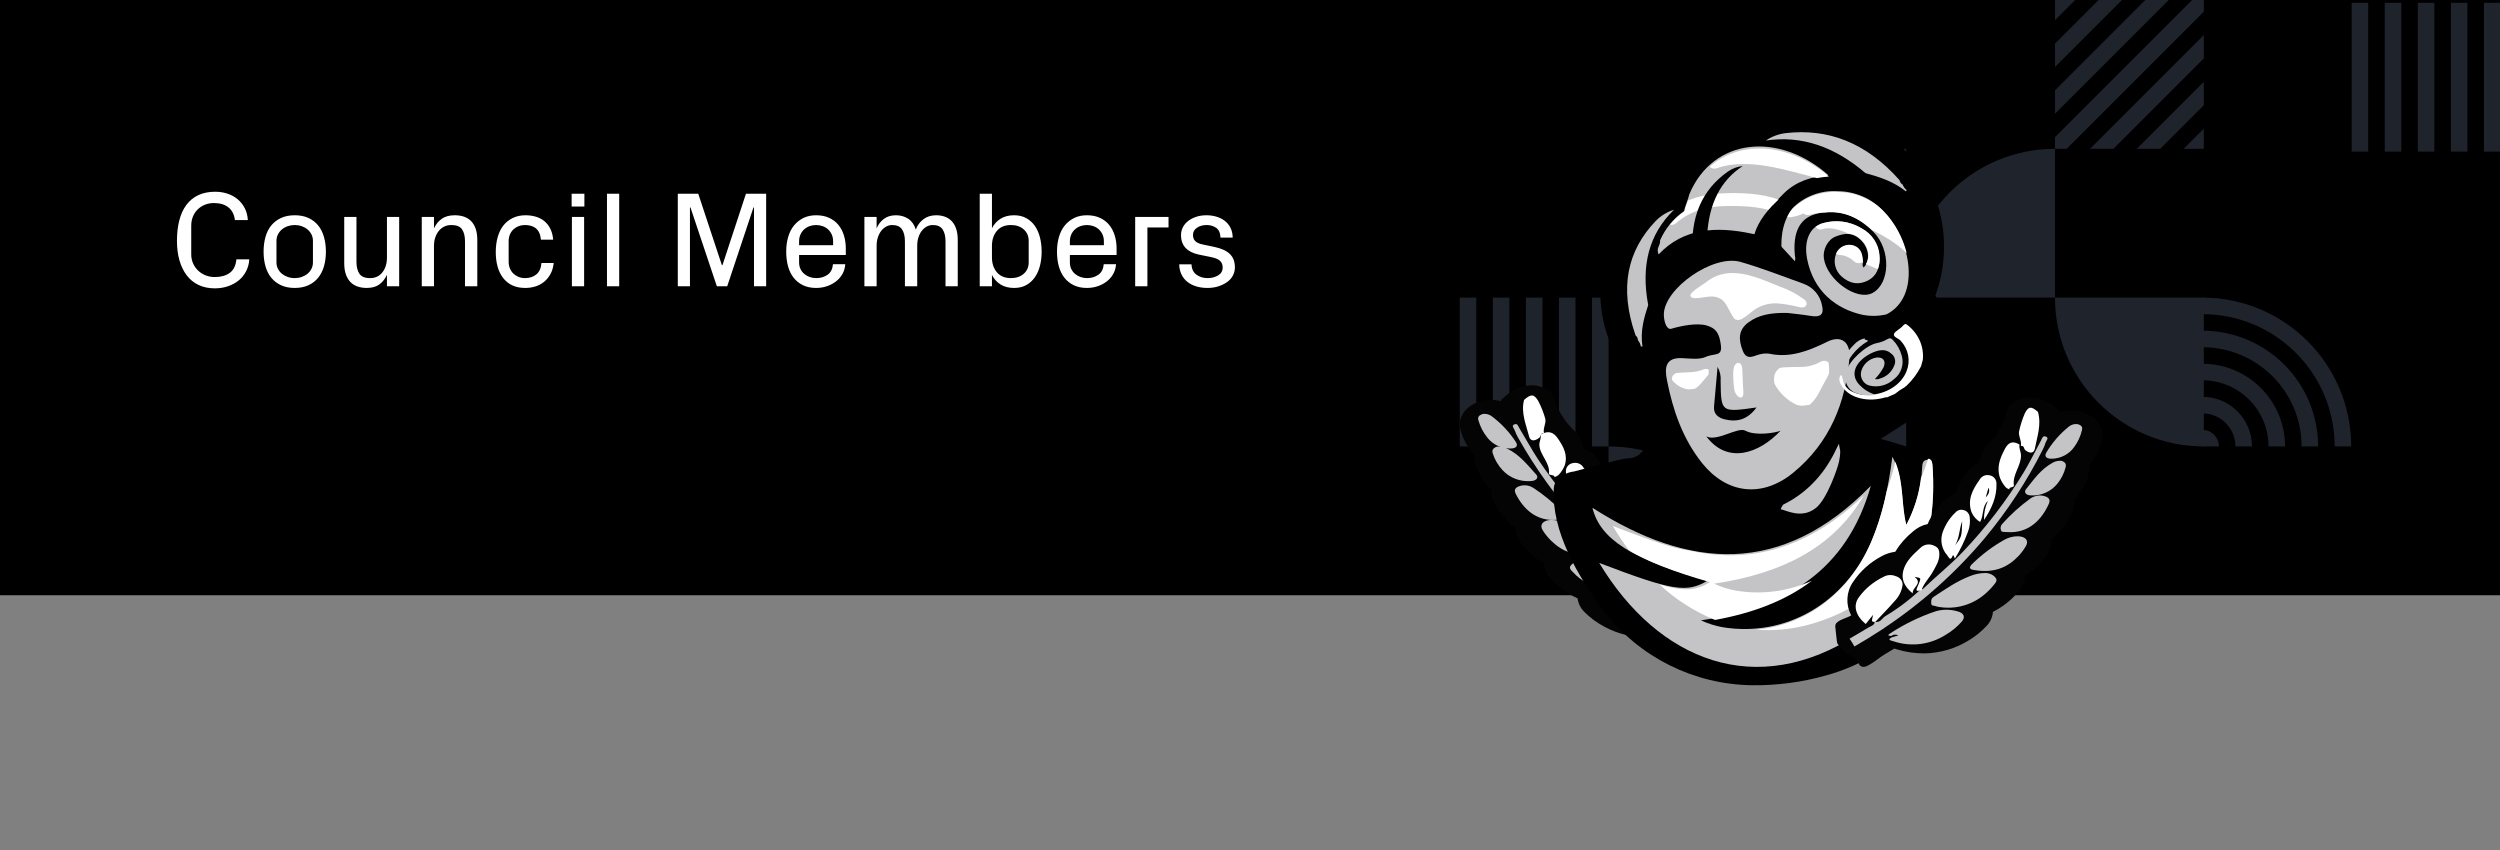 <?xml version="1.0" encoding="UTF-8"?>
<svg width="882px" height="300px" viewBox="0 0 882 300" version="1.1" xmlns="http://www.w3.org/2000/svg" xmlns:xlink="http://www.w3.org/1999/xlink">
    <rect x="0" y="0" width="882" height="300" fill="#808080" stroke="none"/>
    <!-- Generator: Sketch 59.1 (86144) - https://sketch.com -->
    <title>council-members</title>
    <desc>Created with Sketch.</desc>
    <g id="council-members" stroke="none" stroke-width="1" fill="none" fill-rule="evenodd">
        <rect id="Rectangle" fill="#000000" fill-rule="nonzero" x="0" y="0" width="882" height="210"></rect>
        <g id="Group-2" transform="translate(515, 0)" fill="#1F232C">
            <rect id="Rectangle" fill-rule="nonzero" x="105" y="105" width="52.5" height="52.5"></rect>
            <path d="M122.501,52.5 L122.501,105 L116.667,105 L116.667,52.5 L122.501,52.5 Z M134.167,52.5 L134.167,105 L128.333,105 L128.333,52.5 L134.167,52.5 Z M145.834,52.5 L145.834,105 L140,105 L140,52.5 L145.834,52.5 Z M157.501,52.5 L157.501,105 L151.667,105 L151.667,52.5 L157.501,52.5 Z M110.837,52.5 L110.837,105 L105,105 L105,52.5 L110.837,52.5 Z" id="Shape" fill-rule="nonzero"></path>
            <path d="M40.833,105 L40.833,157.5 L35,157.5 L35,105 L40.833,105 Z M29.167,105 L29.167,157.5 L23.334,157.5 L23.334,105 L29.167,105 Z M17.5,105 L17.5,157.5 L11.667,157.5 L11.667,105 L17.5,105 Z M5.833,105 L5.833,157.5 L-6.92779167e-14,157.5 L-6.92779167e-14,105 L5.833,105 Z M52.5,105 L52.5,157.5 L46.664,157.5 L46.664,105 L52.5,105 Z" id="Shape" fill-rule="nonzero"></path>
            <path d="M355.505,0.984 L355.505,53.484 L349.672,53.484 L349.672,0.984 L355.505,0.984 Z M343.838,0.984 L343.838,53.484 L338.005,53.484 L338.005,0.984 L343.838,0.984 Z M332.172,0.984 L332.172,53.484 L326.339,53.484 L326.339,0.984 L332.172,0.984 Z M320.505,0.984 L320.505,53.484 L314.672,53.484 L314.672,0.984 L320.505,0.984 Z M367.172,0.984 L367.172,53.484 L361.336,53.484 L361.336,0.984 L367.172,0.984 Z" id="Shape" fill-rule="nonzero"></path>
            <path d="M52.5,163.333 L52.5,157.5 C81.495,157.5 105,181.005 105,210 L99.167,210 C99.167,184.227 78.273,163.333 52.5,163.333 Z M52.5,175 L52.5,169.166 C75.052,169.166 93.333,187.448 93.333,210 L87.5,210 C87.5,190.67 71.83,175 52.5,175 Z M52.5,180.834 L52.5,186.667 C65.387,186.667 75.833,197.114 75.833,210 L81.667,210 C81.667,193.892 68.608,180.834 52.5,180.834 Z M52.5,198.333 L52.5,192.5 C62.165,192.5 70,200.335 70,210 L64.167,210 C64.167,203.557 58.943,198.333 52.5,198.333 Z M52.5,210 L52.5,204.166 C55.722,204.166 58.333,206.778 58.333,210 L52.5,210 Z" id="Shape"></path>
            <path d="M262,110.833 L262,105 C290.995,105 314.5,128.505 314.5,157.5 L308.667,157.5 C308.667,131.727 287.773,110.833 262,110.833 Z M262,122.5 L262,116.667 C284.552,116.667 302.833,134.949 302.833,157.5 L297,157.5 C297,138.17 281.33,122.5 262,122.5 Z M262,128.333 L262,134.167 C274.887,134.167 285.333,144.613 285.333,157.5 L291.167,157.5 C291.167,141.392 278.108,128.333 262,128.333 Z M262,145.833 L262,140 C271.665,140 279.5,147.835 279.5,157.5 L273.667,157.5 C273.667,151.056 268.443,145.833 262,145.833 Z M262,157.5 L262,151.667 C265.222,151.667 267.833,154.279 267.833,157.5 L262,157.5 Z" id="Shape"></path>
            <path d="M214.112,52.5 L210,52.5 L210,48.388 L258.387,0 L262.5,0 L262.5,4.112 L214.112,52.5 Z M250.133,0 L241.879,0 L210,31.879 L210,40.133 L250.133,0 Z M233.625,0 L225.371,0 L210,15.371 L210,23.625 L233.625,0 Z M210,0 L210,7.117 L217.116,0 L210,0 Z M262.5,20.621 L262.5,12.367 L222.366,52.5 L230.621,52.5 L262.5,20.621 Z M262.5,37.129 L262.5,28.875 L238.875,52.5 L247.129,52.5 L262.5,37.129 Z M262.5,45.383 L255.383,52.5 L262.5,52.5 L262.5,45.383 Z" id="Shape" fill-rule="nonzero"></path>
            <path d="M157.5,105 L210,105 L210,52.5 C181.005,52.5 157.5,76.005 157.5,105 Z" id="Path" fill-rule="nonzero"></path>
            <path d="M262.5,157.5 L262.5,105 L210,105 C210,133.995 233.505,157.5 262.5,157.5 Z" id="Path" fill-rule="nonzero"></path>
            <path d="M110.837,204.164 L110.837,210.001 L105,210.001 L105,204.164 L110.837,204.164 Z M122.494,204.164 L122.494,210.001 L116.658,210.001 L116.658,204.164 L122.494,204.164 Z M134.168,204.164 L134.168,210.001 L128.331,210.001 L128.331,204.164 L134.168,204.164 Z M145.826,204.164 L145.826,210.001 L139.99,210.001 L139.99,204.164 L145.826,204.164 Z M157.5,204.164 L157.5,210.001 L151.663,210.001 L151.663,204.164 L157.5,204.164 Z M151.663,198.326 L151.663,204.163 L145.826,204.163 L145.826,198.326 L140.005,198.326 L140.006,204.163 L134.169,204.163 L134.168,198.326 L128.331,198.326 L128.332,204.163 L122.495,204.163 L122.495,198.326 L128.332,198.326 L128.332,192.505 L122.495,192.505 L122.495,186.668 L128.332,186.668 L128.331,180.832 L134.168,180.832 L134.169,186.668 L139.99,186.668 L139.99,180.832 L145.826,180.832 L145.826,186.668 L151.663,186.668 L151.663,180.832 L157.5,180.832 L157.5,186.669 L151.663,186.669 L151.663,192.489 L157.5,192.489 L157.5,198.326 L151.663,198.326 Z M110.837,180.832 L110.837,186.668 L116.658,186.668 L116.658,180.832 L122.494,180.832 L122.494,186.669 L116.673,186.669 L116.673,192.489 L122.494,192.489 L122.494,198.326 L116.673,198.326 L116.673,204.163 L110.837,204.163 L110.837,198.326 L105,198.326 L105,192.489 L110.837,192.489 L110.837,186.669 L105,186.669 L105,180.832 L110.837,180.832 Z M139.99,192.505 L134.169,192.505 L134.169,198.326 L139.99,198.325 L139.99,192.505 Z M116.658,192.505 L110.837,192.505 L110.837,198.326 L116.658,198.325 L116.658,192.505 Z M134.168,186.669 L128.331,186.669 L128.331,192.489 L134.168,192.489 L134.168,186.669 Z M145.826,186.669 L140.005,186.669 L140.005,192.489 L145.826,192.489 L145.826,186.669 Z M116.673,163.337 L116.673,169.158 L122.494,169.158 L122.494,174.995 L116.673,174.995 L116.673,180.832 L110.837,180.832 L110.837,174.995 L105,174.995 L105,169.158 L110.837,169.158 L110.837,163.337 L116.673,163.337 Z M128.332,163.337 L128.331,169.158 L134.168,169.158 L134.169,163.337 L140.006,163.337 L140.005,169.158 L145.826,169.158 L145.826,163.337 L151.663,163.337 L151.663,169.158 L157.5,169.158 L157.5,174.995 L151.663,174.995 L151.663,180.832 L145.826,180.832 L145.826,174.995 L140.005,174.995 L140.006,180.832 L134.169,180.832 L134.168,174.995 L128.331,174.995 L128.332,180.832 L122.495,180.832 L122.495,174.995 L128.332,174.995 L128.332,169.174 L122.495,169.174 L122.495,163.337 L128.332,163.337 Z M139.99,169.174 L134.169,169.174 L134.169,174.995 L139.99,174.994 L139.99,169.174 Z M116.658,169.174 L110.837,169.174 L110.837,174.995 L116.658,174.994 L116.658,169.174 Z M151.663,169.174 L145.826,169.174 L145.826,174.995 L151.663,174.995 L151.663,169.174 Z M110.837,157.5 L110.837,163.337 L105,163.337 L105,157.5 L110.837,157.5 Z M122.494,157.5 L122.494,163.337 L116.658,163.337 L116.658,157.5 L122.494,157.5 Z M134.168,157.5 L134.168,163.337 L128.331,163.337 L128.331,157.5 L134.168,157.5 Z M145.826,157.5 L145.826,163.337 L139.99,163.337 L139.99,157.5 L145.826,157.5 Z M157.5,157.5 L157.5,163.337 L151.663,163.337 L151.663,157.5 L157.5,157.5 Z M151.663,192.505 L145.826,192.505 L145.826,198.326 L151.663,198.326 L151.663,192.505 Z" id="Combined-Shape" fill-rule="nonzero"></path>
        </g>
        <path d="M62.43,84.969 C62.43,82.312 62.703,79.914 63.25,77.773 C63.797,75.633 64.629,73.809 65.746,72.301 C66.863,70.793 68.27,69.641 69.965,68.844 C71.66,68.047 73.641,67.648 75.906,67.648 C77.469,67.648 78.934,67.879 80.301,68.34 C81.668,68.801 82.863,69.465 83.887,70.332 C84.91,71.199 85.734,72.246 86.359,73.473 C86.984,74.699 87.344,76.086 87.438,77.633 L82.867,77.633 C82.648,75.711 81.898,74.23 80.617,73.191 C79.336,72.152 77.625,71.633 75.484,71.633 C74.328,71.633 73.262,71.832 72.285,72.23 C71.309,72.629 70.461,73.18 69.742,73.883 C69.023,74.586 68.465,75.426 68.066,76.402 C67.668,77.379 67.469,78.461 67.469,79.648 L67.469,89.727 C67.469,90.883 67.684,91.945 68.113,92.914 C68.543,93.883 69.137,94.73 69.895,95.457 C70.652,96.184 71.535,96.746 72.543,97.145 C73.551,97.543 74.625,97.742 75.766,97.742 C77.938,97.742 79.699,97.254 81.051,96.277 C82.402,95.301 83.187,93.703 83.406,91.484 L87.953,91.484 C87.859,93.016 87.484,94.418 86.828,95.691 C86.172,96.965 85.309,98.039 84.238,98.914 C83.168,99.789 81.91,100.477 80.465,100.977 C79.02,101.477 77.469,101.727 75.812,101.727 C73.641,101.727 71.723,101.332 70.059,100.543 C68.395,99.754 67.004,98.625 65.887,97.156 C64.77,95.687 63.914,93.93 63.32,91.883 C62.727,89.836 62.43,87.531 62.43,84.969 Z M92.992,88.766 C92.992,86.906 93.215,85.184 93.66,83.598 C94.105,82.012 94.785,80.66 95.699,79.543 C96.613,78.426 97.758,77.547 99.133,76.906 C100.508,76.266 102.125,75.945 103.984,75.945 C105.844,75.945 107.461,76.266 108.836,76.906 C110.211,77.547 111.352,78.426 112.258,79.543 C113.164,80.66 113.844,82.012 114.297,83.598 C114.75,85.184 114.977,86.906 114.977,88.766 C114.977,90.656 114.75,92.383 114.297,93.945 C113.844,95.508 113.164,96.852 112.258,97.977 C111.352,99.102 110.207,99.984 108.824,100.625 C107.441,101.266 105.828,101.586 103.984,101.586 C102.125,101.586 100.508,101.266 99.133,100.625 C97.758,99.984 96.613,99.102 95.699,97.977 C94.785,96.852 94.105,95.508 93.66,93.945 C93.215,92.383 92.992,90.656 92.992,88.766 Z M97.539,92.562 C97.539,93.391 97.715,94.148 98.066,94.836 C98.418,95.523 98.883,96.105 99.461,96.582 C100.039,97.059 100.719,97.434 101.5,97.707 C102.281,97.98 103.109,98.117 103.984,98.117 C104.844,98.117 105.664,97.98 106.445,97.707 C107.227,97.434 107.906,97.059 108.484,96.582 C109.063,96.105 109.527,95.523 109.879,94.836 C110.23,94.148 110.406,93.391 110.406,92.562 L110.406,84.969 C110.406,84.141 110.23,83.383 109.879,82.695 C109.527,82.008 109.063,81.422 108.484,80.938 C107.906,80.453 107.227,80.074 106.445,79.801 C105.664,79.527 104.844,79.391 103.984,79.391 C103.125,79.391 102.301,79.527 101.512,79.801 C100.723,80.074 100.039,80.453 99.461,80.938 C98.883,81.422 98.418,82.008 98.066,82.695 C97.715,83.383 97.539,84.141 97.539,84.969 L97.539,92.562 Z M121.445,92.844 L121.445,76.531 L125.758,76.531 L125.758,92.352 C125.758,94.117 126.102,95.52 126.789,96.559 C127.477,97.598 128.734,98.117 130.562,98.117 C132.391,98.117 133.84,97.438 134.91,96.078 C135.98,94.719 136.516,92.969 136.516,90.828 L136.516,76.531 L140.828,76.531 L140.828,101 L136.516,101 L136.516,96.969 C135.844,98.406 134.945,99.535 133.82,100.355 C132.695,101.176 131.211,101.586 129.367,101.586 C128.242,101.586 127.191,101.426 126.215,101.105 C125.238,100.785 124.398,100.273 123.695,99.57 C122.992,98.867 122.441,97.961 122.043,96.852 C121.645,95.742 121.445,94.406 121.445,92.844 Z M148.797,101 L148.797,76.531 L153.109,76.531 L153.109,80.562 C153.781,79.125 154.703,77.996 155.875,77.176 C157.047,76.355 158.562,75.945 160.422,75.945 C161.609,75.945 162.687,76.105 163.656,76.426 C164.625,76.746 165.461,77.258 166.164,77.961 C166.867,78.664 167.414,79.566 167.805,80.668 C168.195,81.77 168.391,83.109 168.391,84.688 L168.391,101 L164.055,101 L164.055,85.156 C164.055,83.359 163.711,81.949 163.023,80.926 C162.336,79.902 161.063,79.391 159.203,79.391 C158.312,79.391 157.5,79.566 156.766,79.918 C156.031,80.27 155.391,80.773 154.844,81.43 C154.297,82.086 153.871,82.863 153.566,83.762 C153.262,84.66 153.109,85.641 153.109,86.703 L153.109,101 L148.797,101 Z M174.906,88.953 C174.906,87 175.137,85.215 175.598,83.598 C176.059,81.98 176.738,80.613 177.637,79.496 C178.535,78.379 179.641,77.508 180.953,76.883 C182.266,76.258 183.75,75.945 185.406,75.945 C186.688,75.945 187.898,76.113 189.039,76.449 C190.18,76.785 191.18,77.305 192.039,78.008 C192.898,78.711 193.602,79.605 194.148,80.691 C194.695,81.777 195.031,83.062 195.156,84.547 L190.844,84.547 C190.75,83.562 190.543,82.738 190.223,82.074 C189.902,81.41 189.484,80.879 188.969,80.48 C188.453,80.082 187.867,79.801 187.211,79.637 C186.555,79.473 185.875,79.391 185.172,79.391 C184.437,79.391 183.734,79.512 183.062,79.754 C182.391,79.996 181.781,80.359 181.234,80.844 C180.687,81.328 180.254,81.93 179.934,82.648 C179.613,83.367 179.453,84.203 179.453,85.156 L179.453,92.352 C179.453,93.211 179.605,94.004 179.91,94.73 C180.215,95.457 180.633,96.066 181.164,96.559 C181.695,97.051 182.305,97.434 182.992,97.707 C183.68,97.98 184.422,98.117 185.219,98.117 C186.813,98.117 188.141,97.688 189.203,96.828 C190.266,95.969 190.875,94.625 191.031,92.797 L195.344,92.797 C195.187,94.297 194.805,95.598 194.195,96.699 C193.586,97.801 192.832,98.715 191.934,99.441 C191.035,100.168 190.02,100.707 188.887,101.059 C187.754,101.41 186.563,101.586 185.312,101.586 C183.516,101.586 181.973,101.273 180.684,100.648 C179.395,100.023 178.316,99.141 177.449,98 C176.582,96.859 175.941,95.523 175.527,93.992 C175.113,92.461 174.906,90.781 174.906,88.953 Z M201.672,72.875 L201.672,68.352 L206.172,68.352 L206.172,72.875 L201.672,72.875 Z M201.766,101 L201.766,76.531 L206.078,76.531 L206.078,101 L201.766,101 Z M214.141,101 L214.141,68.352 L218.453,68.352 L218.453,101 L214.141,101 Z M239.125,101 L239.125,68.352 L246.344,68.352 L254.688,93.57 L254.875,93.57 L263.172,68.352 L270.297,68.352 L270.297,101 L266.008,101 L266.008,73.203 L265.82,73.203 L256.562,101 L252.906,101 L243.602,73.203 L243.414,73.203 L243.414,101 L239.125,101 Z M277.375,88.766 C277.375,86.906 277.605,85.184 278.066,83.598 C278.527,82.012 279.215,80.66 280.129,79.543 C281.043,78.426 282.148,77.547 283.445,76.906 C284.742,76.266 286.234,75.945 287.922,75.945 C289.688,75.945 291.227,76.25 292.539,76.859 C293.852,77.469 294.937,78.301 295.797,79.355 C296.656,80.41 297.305,81.648 297.742,83.07 C298.18,84.492 298.398,86.023 298.398,87.664 L298.398,89.961 L281.922,89.961 L281.922,92.562 C281.922,93.453 282.09,94.242 282.426,94.93 C282.762,95.617 283.219,96.199 283.797,96.676 C284.375,97.152 285.023,97.512 285.742,97.754 C286.461,97.996 287.203,98.117 287.969,98.117 C289.5,98.117 290.828,97.727 291.953,96.945 C293.078,96.164 293.719,94.922 293.875,93.219 L298.211,93.219 C298.117,94.531 297.773,95.699 297.18,96.723 C296.586,97.746 295.816,98.617 294.871,99.336 C293.926,100.055 292.859,100.609 291.672,101 C290.484,101.391 289.234,101.586 287.922,101.586 C286.156,101.586 284.613,101.266 283.293,100.625 C281.973,99.984 280.871,99.102 279.988,97.977 C279.105,96.852 278.449,95.508 278.02,93.945 C277.59,92.383 277.375,90.656 277.375,88.766 Z M281.922,86.516 L293.922,86.516 L293.922,85.156 C293.922,84.266 293.762,83.461 293.441,82.742 C293.121,82.023 292.684,81.414 292.129,80.914 C291.574,80.414 290.934,80.035 290.207,79.777 C289.48,79.52 288.719,79.391 287.922,79.391 C287.125,79.391 286.367,79.52 285.648,79.777 C284.93,80.035 284.289,80.414 283.727,80.914 C283.164,81.414 282.723,82.023 282.402,82.742 C282.082,83.461 281.922,84.266 281.922,85.156 L281.922,86.516 Z M304.961,101 L304.961,76.531 L309.273,76.531 L309.273,80.562 C309.82,79.219 310.664,78.113 311.805,77.246 C312.945,76.379 314.375,75.945 316.094,75.945 C317.719,75.945 319.156,76.352 320.406,77.164 C321.656,77.977 322.555,79.25 323.102,80.984 C323.617,79.547 324.492,78.348 325.727,77.387 C326.961,76.426 328.484,75.945 330.297,75.945 C331.359,75.945 332.355,76.105 333.285,76.426 C334.215,76.746 335.023,77.258 335.711,77.961 C336.398,78.664 336.934,79.566 337.316,80.668 C337.699,81.77 337.891,83.109 337.891,84.688 L337.891,101 L333.578,101 L333.578,85.156 C333.578,83.359 333.234,81.949 332.547,80.926 C331.859,79.902 330.711,79.391 329.102,79.391 C328.336,79.391 327.625,79.566 326.969,79.918 C326.312,80.27 325.727,80.773 325.211,81.43 C324.695,82.086 324.297,82.863 324.016,83.762 C323.734,84.66 323.594,85.641 323.594,86.703 L323.594,101 L319.258,101 L319.258,85.156 C319.258,83.359 318.914,81.949 318.227,80.926 C317.539,79.902 316.398,79.391 314.805,79.391 C314.039,79.391 313.328,79.566 312.672,79.918 C312.016,80.27 311.43,80.773 310.914,81.43 C310.398,82.086 309.996,82.863 309.707,83.762 C309.418,84.66 309.273,85.641 309.273,86.703 L309.273,101 L304.961,101 Z M345.648,101 L345.648,68.352 L349.961,68.352 L349.961,80.516 C350.727,79.047 351.758,77.918 353.055,77.129 C354.352,76.34 355.93,75.945 357.789,75.945 C359.414,75.945 360.836,76.281 362.055,76.953 C363.273,77.625 364.285,78.535 365.09,79.684 C365.895,80.832 366.496,82.191 366.895,83.762 C367.293,85.332 367.492,87 367.492,88.766 C367.492,90.563 367.293,92.234 366.895,93.781 C366.496,95.328 365.895,96.68 365.09,97.836 C364.285,98.992 363.277,99.906 362.066,100.578 C360.855,101.25 359.43,101.586 357.789,101.586 C355.93,101.586 354.352,101.191 353.055,100.402 C351.758,99.613 350.727,98.484 349.961,97.016 L349.961,101 L345.648,101 Z M349.961,90.828 C349.961,92.938 350.539,94.68 351.695,96.055 C352.852,97.43 354.516,98.117 356.688,98.117 C358.516,98.117 360.012,97.605 361.176,96.582 C362.34,95.559 362.922,94.219 362.922,92.562 L362.922,84.969 C362.922,83.312 362.34,81.969 361.176,80.938 C360.012,79.906 358.516,79.391 356.688,79.391 C354.516,79.391 352.852,80.082 351.695,81.465 C350.539,82.848 349.961,84.594 349.961,86.703 L349.961,90.828 Z M372.906,88.766 C372.906,86.906 373.137,85.184 373.598,83.598 C374.059,82.012 374.746,80.66 375.66,79.543 C376.574,78.426 377.68,77.547 378.977,76.906 C380.273,76.266 381.766,75.945 383.453,75.945 C385.219,75.945 386.758,76.25 388.07,76.859 C389.383,77.469 390.469,78.301 391.328,79.355 C392.188,80.41 392.836,81.648 393.273,83.07 C393.711,84.492 393.93,86.023 393.93,87.664 L393.93,89.961 L377.453,89.961 L377.453,92.562 C377.453,93.453 377.621,94.242 377.957,94.93 C378.293,95.617 378.75,96.199 379.328,96.676 C379.906,97.152 380.555,97.512 381.273,97.754 C381.992,97.996 382.734,98.117 383.5,98.117 C385.031,98.117 386.359,97.727 387.484,96.945 C388.609,96.164 389.25,94.922 389.406,93.219 L393.742,93.219 C393.648,94.531 393.305,95.699 392.711,96.723 C392.117,97.746 391.348,98.617 390.402,99.336 C389.457,100.055 388.391,100.609 387.203,101 C386.016,101.391 384.766,101.586 383.453,101.586 C381.687,101.586 380.145,101.266 378.824,100.625 C377.504,99.984 376.402,99.102 375.52,97.977 C374.637,96.852 373.98,95.508 373.551,93.945 C373.121,92.383 372.906,90.656 372.906,88.766 Z M377.453,86.516 L389.453,86.516 L389.453,85.156 C389.453,84.266 389.293,83.461 388.973,82.742 C388.652,82.023 388.215,81.414 387.66,80.914 C387.105,80.414 386.465,80.035 385.738,79.777 C385.012,79.52 384.25,79.391 383.453,79.391 C382.656,79.391 381.898,79.52 381.18,79.777 C380.461,80.035 379.82,80.414 379.258,80.914 C378.695,81.414 378.254,82.023 377.934,82.742 C377.613,83.461 377.453,84.266 377.453,85.156 L377.453,86.516 Z M400.492,101 L400.492,76.531 L412.258,76.531 L412.258,80.258 L404.805,80.258 L404.805,101 L400.492,101 Z M416.031,93.266 L420.367,93.266 C420.43,94.891 421.012,96.105 422.113,96.91 C423.215,97.715 424.516,98.117 426.016,98.117 C427.453,98.117 428.703,97.797 429.766,97.156 C430.828,96.516 431.359,95.586 431.359,94.367 C431.359,93.383 431.039,92.594 430.398,92 C429.801,91.446 428.767,91.014 427.298,90.705 L422.945,89.82 C420.93,89.398 419.379,88.621 418.293,87.488 C417.207,86.355 416.664,84.828 416.664,82.906 C416.664,81.953 416.879,81.051 417.309,80.199 C417.738,79.348 418.355,78.609 419.16,77.984 C419.965,77.359 420.91,76.863 421.996,76.496 C423.082,76.129 424.297,75.945 425.641,75.945 C426.797,75.945 427.926,76.098 429.027,76.402 C430.129,76.707 431.113,77.18 431.98,77.82 C432.848,78.461 433.543,79.277 434.066,80.27 C434.59,81.262 434.867,82.445 434.898,83.82 L430.586,83.82 C430.523,82.195 430.02,81.051 429.074,80.387 C428.129,79.723 427,79.391 425.688,79.391 C424.344,79.391 423.207,79.711 422.277,80.352 C421.348,80.992 420.883,81.828 420.883,82.859 C420.883,83.813 421.156,84.555 421.703,85.086 C422.25,85.617 423.133,86.008 424.352,86.258 L428.477,87.125 C430.914,87.641 432.723,88.473 433.902,89.621 C435.082,90.77 435.672,92.336 435.672,94.32 C435.672,95.352 435.441,96.309 434.98,97.191 C434.52,98.074 433.855,98.832 432.988,99.465 C432.121,100.098 431.094,100.609 429.906,101 C428.719,101.391 427.406,101.586 425.969,101.586 C424.594,101.586 423.309,101.41 422.113,101.059 C420.918,100.707 419.871,100.184 418.973,99.488 C418.074,98.793 417.367,97.926 416.852,96.887 C416.336,95.848 416.062,94.641 416.031,93.266 Z" id="CouncilMembers" fill="#FFFFFF" fill-rule="nonzero"></path>
        <g id="council-member" transform="translate(515, 38)" fill-rule="nonzero">
            <path d="M66.042,186.82 C69.453,186.748 72.831,186.133 76.048,184.999 L76.048,184.999 C76.307,184.925 76.554,184.827 76.801,184.741 C78.037,185.405 79.185,186.069 80.408,186.709 C82.249,187.693 83.756,189.047 85.621,189.994 C86.659,190.523 87.993,191.335 89.142,190.302 C89.649,189.834 89.587,189.071 90.093,188.653 C93.972,184.962 94.355,185.885 96.715,182.268 C96.962,181.899 97.147,176.67 97.196,176.264 C97.235,175.663 96.965,175.084 96.48,174.726 C95.146,173.655 93.132,173.36 91.539,172.536 L91.39,172.462 C93.221,168.646 92.773,164.134 90.229,160.749 C87.496,156.976 83.856,153.948 79.642,151.94 C78.141,151.204 76.516,150.75 74.849,150.599 C73.092,147.947 70.89,145.616 68.339,143.709 C66.797,142.446 64.955,141.599 62.99,141.248 C61.497,138.049 59.261,135.248 56.468,133.079 C55.348,132.139 54.056,131.424 52.663,130.975 C51.738,128.342 50.34,125.899 48.537,123.765 C47.31,122.201 45.697,120.98 43.855,120.222 C43.323,118.291 42.489,116.456 41.385,114.784 C39.846,113.482 38.454,112.018 37.234,110.416 L37.061,110.281 L37.061,110.071 C35.122,107.42 33.694,104.433 32.849,101.262 C30.895,99.035 28.033,97.809 25.066,97.928 C21.847,98.057 18.781,99.327 16.419,101.508 L14.64,103.009 L14.492,103.575 C13.253,103.21 11.966,103.036 10.675,103.058 C9.895,103.069 9.118,103.147 8.352,103.292 L7.784,103.366 L7.216,103.551 C1.768,105.298 -1.048,109.579 0.36,113.996 C1.157,116.763 2.501,119.344 4.313,121.587 C4.627,121.958 4.961,122.311 5.313,122.645 C5.162,123.764 5.276,124.901 5.647,125.967 C6.532,128.804 8.038,131.409 10.057,133.595 C10.465,134.014 10.872,134.408 11.292,134.826 C11.071,136.326 11.326,137.857 12.021,139.206 C13.782,142.8 16.43,145.891 19.717,148.187 C19.701,149.802 20.184,151.383 21.101,152.715 C23.288,156.051 26.255,158.808 29.748,160.749 C29.823,162.728 30.648,164.606 32.058,166.003 L32.182,166.138 C33.062,167.169 34.025,168.128 35.06,169.005 C37.043,170.648 39.232,172.029 41.57,173.114 C41.802,174.903 42.623,176.565 43.905,177.838 C45.973,179.923 48.347,181.681 50.946,183.055 C55.567,185.587 60.768,186.884 66.042,186.82 Z" id="Path" fill="#040404"></path>
            <path d="M29.777,114.859 C28.34,114.663 28.712,115.905 28.109,116.389 C26.416,117.789 24.89,117.697 24.467,115.971 C23.389,111.759 21.517,107.626 22.697,103.074 C25.159,100.929 26.134,100.994 27.622,103.335 C28.709,105.381 29.569,107.544 30.187,109.784 C30.508,111.51 29.238,113.211 29.751,114.937 L29.777,114.859 Z" id="Path" fill="#FFFFFF"></path>
            <path d="M19.407,111.662 C20.403,111.321 20.651,112.467 21.05,113.09 C23.252,116.749 25.268,120.409 27.632,124.069 C34.311,134.035 42.057,143.273 50.738,151.626 C55.217,155.957 60.381,159.714 65.072,163.825 C65.309,164.021 65.582,164.313 66.068,164.106 C70.082,167.622 74.485,170.687 79.195,173.243 C80.377,173.914 80.912,175.561 82.99,175.134 C82.99,176.354 84.533,176.622 85.404,177.098 C87.631,178.318 89.895,179.538 92.16,180.758 C91.578,181.672 91.054,182.621 90.592,183.6 C87.199,181.819 83.881,179.948 80.638,177.988 C66.483,169.459 53.655,158.974 42.551,146.856 C34.077,137.53 26.698,127.3 20.552,116.359 C20.089,115.555 19.706,114.709 19.407,113.834 C19.146,113.077 18.001,112.138 19.407,111.662 Z" id="Path" fill="#C4C3C6"></path>
            <path d="M78.708,181.011 C80.561,181.792 79.159,182.014 78.22,182.317 C71.931,184.464 64.943,183.896 59.149,180.766 C57.012,179.722 55.061,178.376 53.364,176.778 C51.874,175.343 52.488,173.967 54.93,173.373 C57.37,172.683 59.964,172.615 62.443,173.175 C68.345,174.715 74.012,176.949 79.309,179.821 C80.561,180.533 79.61,180.498 78.921,180.649 C78.155,180.14 77.139,180.099 76.329,180.544 L78.708,181.011 Z" id="Path" fill="#C4C3C6"></path>
            <path d="M82.766,175.149 C80.447,172.733 78.038,170.402 75.821,167.902 C74.152,166.277 73.068,164.193 72.724,161.948 C72.651,160.557 73.57,159.29 74.967,158.857 C76.265,158.219 77.816,158.251 79.083,158.941 C82.629,160.564 85.694,162.996 88.004,166.018 C90.209,168.893 89.533,172.528 86.156,175.68 L83.416,172.431 C84.13,174.992 84.13,174.992 82.69,175.028 L82.766,175.149 Z" id="Path" fill="#FFFFFF"></path>
            <path d="M60.015,170.135 C52.651,171.641 47.049,169.64 42.261,165.984 C41.431,165.348 40.665,164.644 39.972,163.881 C39.285,163.156 38.335,162.409 39.272,161.374 C40.101,160.423 41.348,159.862 42.673,159.845 C44.5,159.797 46.319,160.083 48.025,160.684 C52.813,162.213 56.777,164.639 60.928,166.927 C62.091,167.582 61.903,168.468 61.916,169.227 C61.928,169.985 60.59,169.813 60.015,170.135 Z" id="Path" fill="#C4C3C6"></path>
            <path d="M48.249,157.154 C41.014,158.745 36.108,156.581 32.123,152.649 C31.051,151.581 30.099,150.394 29.284,149.111 C28.039,147.176 29.284,145.611 31.999,145.445 C33.7,145.389 35.386,145.783 36.893,146.591 C41.11,148.788 45.038,151.52 48.585,154.723 C50.067,155.996 50.129,156.848 48.249,157.154 Z" id="Path" fill="#C4C3C6"></path>
            <path d="M66.53,164.613 C65.649,162.146 63.621,160.346 62.317,158.138 C61.194,156.238 59.903,154.438 59.782,152.156 C59.698,150.922 59.782,149.59 61.4,148.863 C62.859,148.011 64.682,148.173 65.975,149.27 C68.715,151.588 71.371,153.932 72.373,157.262 C73.242,160.173 72.542,162.837 69.548,165.6 C69.633,163.306 65.806,162.257 68.619,159.704 C66.482,160.198 66.47,160.21 66.989,161.517 C67.267,162.22 67.605,162.899 67.931,163.59 C68.751,165.329 67.279,164.601 66.458,164.576 L66.53,164.613 Z" id="Path" fill="#FFFFFF"></path>
            <path d="M19.692,136.095 C18.855,134.338 20.235,133.655 21.898,133.289 C23.318,133.032 24.778,133.337 25.991,134.143 C29.64,136.541 33.029,139.339 36.1,142.488 C36.669,143.045 36.868,143.896 36.607,144.66 C36.454,145.392 35.333,145.246 34.625,145.331 C27.147,146.222 22.346,141.512 19.692,136.095 Z" id="Path" fill="#C4C3C6"></path>
            <path d="M53.641,153.36 C51.58,150.56 49.82,147.532 48.394,144.333 C47.704,142.821 47.415,141.146 47.554,139.479 C47.64,138.241 48.508,137.215 49.676,136.968 C50.745,136.59 51.926,136.861 52.743,137.671 C54.903,139.407 56.624,141.664 57.757,144.248 C58.843,146.892 58.331,149.954 56.451,152.062 C55.856,152.826 55.355,154.355 54.422,152.317 C54.271,152.062 54.061,152.147 53.641,153.36 Z M50.376,140.838 C50.784,146.031 50.784,146.031 53.338,148.81 C51.53,146.189 51.67,143.593 50.376,140.838 Z" id="Shape" fill="#FFFFFF"></path>
            <path d="M44.052,141.84 C42.463,139.391 43.227,136.476 40.837,134.492 C41.96,136.553 42.573,138.843 42.626,141.179 C39.736,137.333 37.534,133.255 37.459,128.552 C37.28,127.004 38.387,125.595 39.961,125.368 C41.41,125.033 42.91,125.677 43.639,126.947 C46.392,130.328 48.431,133.855 47.105,138.227 C46.506,139.719 45.437,140.984 44.052,141.84 L44.052,141.84 Z M41.55,133.181 L40.387,129.752 C39.861,130.903 40.362,132.128 41.563,133.181 L41.55,133.181 Z" id="Shape" fill="#FFFFFF"></path>
            <path d="M13.132,119.565 C14.222,119.429 15.33,119.602 16.32,120.064 C21.107,122.307 23.881,126.021 27.004,129.449 C27.765,130.284 27.378,131.592 25.133,131.717 C21.358,132.031 17.65,130.614 15.12,127.891 C13.516,126.179 12.326,124.144 11.636,121.933 C11.249,120.737 11.855,120.001 13.132,119.565 Z" id="Path" fill="#C4C3C6"></path>
            <path d="M28.45,115.326 C31.386,113.715 33.1,114.552 34.541,116.595 C36.639,119.614 38.272,122.645 36.982,126.324 C36.478,127.534 35.744,128.651 34.815,129.622 C34.401,129.921 33.938,130.157 33.443,130.32 C33.443,129.318 31.386,129.876 31.482,129.051 C31.934,125.246 28.217,122.595 28.08,118.903 C28.08,117.635 28.903,116.442 28.464,115.225 L28.45,115.326 Z" id="Path" fill="#FFFFFF"></path>
            <path d="M8.092,108.048 C9.288,107.867 10.506,108.201 11.43,108.963 C14.731,111.46 17.561,114.497 19.792,117.939 C20.63,119.176 20.072,120.276 17.749,120.239 C14.611,120.244 11.65,118.822 9.742,116.394 C8.288,114.59 7.218,112.522 6.595,110.311 C6.227,109.161 6.747,108.518 8.092,108.048 Z" id="Path" fill="#C4C3C6"></path>
            <path d="M33.174,134.314 C33.473,129.008 40.416,128.312 40.416,128.312 C40.416,128.312 57.061,123.725 59.048,123.725 C69.532,123.725 68.178,105.426 60.452,93.947 C45.546,79.051 47.509,51.615 56.974,39.269 C62.03,32.669 69.309,28.631 77.159,26.399 C87.694,6.325 110.897,-4.005 133.212,1.444 C155.528,6.892 171.104,26.691 170.842,49.273 C170.851,55.068 169.825,60.819 167.811,66.266 C175.574,78.261 175.117,93.689 166.656,105.219 L148.496,116.857 C149.626,116.979 171.127,123.664 172.221,124.018 C175.55,125.104 185.76,128.312 185.76,128.312 C185.76,128.312 182.58,137.084 181.363,141.256 C172.668,171.01 156.209,192.932 129.106,200.325 C120.656,202.708 111.897,203.863 103.107,203.753 C82.595,203.469 63.37,193.88 51.037,177.78 C41.733,165.557 32.317,149.478 33.174,134.314 Z" id="Path" fill="#000000"></path>
            <path d="M157.408,29.52 L157.68,29.069 C157.03,28.55 156.536,27.875 156.248,27.112 C155.672,26.787 155.281,26.228 155.186,25.594 C143.158,12.023 129.635,7.29 115.027,8.962 C112.497,9.264 110.083,10.161 108,11.572 C120.497,9.745 132.056,13.589 143.145,23.079 C148.06,24.455 152.95,25.949 157.408,29.52 Z" id="Path" fill="#C4C3C6"></path>
            <path d="M64.463,84.24 L63.883,84.24 C63.764,83.421 63.405,82.652 62.848,82.023 C62.863,81.367 62.56,80.741 62.029,80.331 C56.075,63.28 59.304,50.225 69.155,39.934 C70.925,38.118 73.142,36.765 75.6,36 C66.771,44.525 63.87,55.681 66.481,69.613 C65.005,74.156 63.63,78.772 64.463,84.24 Z" id="Path" fill="#C4C3C6"></path>
            <path d="M157.523,147.267 C155.506,139.563 156.975,131.445 152.63,123.12 C151.223,134.074 149.144,143.945 145.085,153.304 C135.722,174.92 114.88,186.872 92.792,183.294 C90.127,182.812 87.536,181.994 85.086,180.86 C114.78,176.429 136.457,163.589 145.035,133.392 C113.66,165.488 80.865,162.907 46.8,141.145 C49.601,152.331 60.62,159.268 87.389,166.875 C80.08,171.257 74.938,170.417 49.203,160.595 C70.008,195.124 104.533,209.158 140.528,185.655 C161.918,171.683 168.517,150.03 166.774,126.443 C166.712,125.554 166.562,124.215 165.143,124.203 C163.325,124.203 163.188,125.7 163.138,126.844 C162.852,133.977 160.934,140.956 157.523,147.267 Z" id="Path" fill="#C4C3C6"></path>
            <path d="M104.4,184.134 C121.975,182.715 137.439,171.325 145.14,153.284 C147.577,147.451 149.42,141.39 150.643,135.193 C151.842,131.816 152.853,128.376 153.673,124.889 C156.766,132.589 155.71,140.043 157.549,147.163 C160.27,142.018 162.021,136.423 162.716,130.652 C163.715,128.446 164.545,126.169 165.2,123.84 C166.554,123.84 166.703,125.222 166.765,126.098 C167.306,132.867 167.048,139.676 165.995,146.386 C161.662,157.127 154.091,166.273 144.321,172.571 C130.546,181.666 117.02,185.208 104.4,184.134 Z" id="Path" fill="#FFFFFF"></path>
            <path d="M88.298,167.376 C75.34,163.707 66.09,160.038 59.679,156.137 C57.695,153.462 55.802,150.608 54,147.575 C67.751,152.871 75.601,155.562 81.044,156.247 C102.124,160.992 122.621,155.855 142.56,136.8 C131.685,155.513 113.234,164.392 89.749,167.927 C92.182,169.074 94.759,169.896 97.412,170.373 C106.524,171.9 115.891,170.672 124.283,166.851 C114.97,173.956 103.389,178.286 90.059,180.72 C82.824,177.774 76.2,173.541 70.517,168.233 C79.717,170.887 83.549,170.251 88.298,167.376 Z" id="Path" fill="#FFFFFF"></path>
            <path d="M115.479,72.393 C117.402,72.638 120.712,72.933 123.985,73.472 C127.257,74.012 128.569,72.921 127.819,69.793 C127.182,66.22 124.633,63.263 121.149,62.055 C113.793,59.43 106.498,56.524 99.004,54.39 C89.349,51.667 72.137,63.784 72,72.884 C72,75.631 73.074,78.452 74.635,77.986 C78.07,76.955 83.653,75.827 87.126,76.833 C90.598,77.838 91.597,79.788 92.122,83.75 C92.671,87.993 89.936,86.472 86.714,87.944 C84.415,88.974 80.881,88.447 78.383,88.349 C72.762,88.128 72.137,91.427 73.112,96.173 C75.185,106.634 78.557,116.642 85.452,125.324 C94.195,136.264 106.686,137.797 117.739,128.709 C130.642,118.076 136.15,103.961 137.474,88.422 C137.936,83.014 134.876,79.972 129.593,82.597 C123.048,85.847 116.49,88.336 109.309,86.803 C108.282,86.649 107.234,86.69 106.223,86.926 C103.875,87.343 101.327,89.538 99.828,85.7 C98.33,81.861 98.205,78.452 101.789,75.778 C105.374,73.105 109.608,72.32 115.479,72.393 Z M104.7,105.751 C101.565,110.031 97.917,111.012 93.458,109.945 C91.048,109.369 89.474,107.934 89.711,105.42 C90.111,100.76 90.573,96.099 90.96,91.427 C91.816,92.966 92.19,94.72 92.034,96.467 C92.184,107.517 92.184,107.517 104.7,105.751 Z M86.976,115.943 C90.723,117.954 98.067,112.521 100.715,113.931 C104.462,115.943 111.657,114.655 113.205,113.931 C105.711,121.964 94.47,125.974 86.976,115.943 Z" id="Shape" fill="#C4C3C6"></path>
            <path d="M70.661,46.824 C72.473,42.664 75.403,39.082 79.13,36.474 C79.575,34.395 80.527,32.573 80.997,30.53 C89.392,10.532 112.599,8.378 130.093,23.835 C124.183,24.278 118.817,25.928 114.503,30.063 C113.352,31.169 112.267,32.34 111.251,33.57 C111.968,33.792 112.685,34.038 113.402,34.296 L116.456,36.437 C120.715,31.593 127.004,29.007 133.456,29.447 C139.564,29.514 145.375,32.078 149.529,36.536 C159.543,47.033 162.634,66.749 150.567,72.902 L150.567,72.902 C147.726,73.575 144.772,73.617 141.913,73.025 C132.887,70.982 124.74,64.866 122.527,53.236 C121.377,47.156 123.33,42.16 127.991,40.745 C132.621,39.366 137.623,40.044 141.715,42.603 C145.314,44.572 147.675,48.213 147.996,52.288 C148.391,56.448 146.994,59.475 143.953,60.989 C140.911,62.503 137.771,62.331 134.606,59.451 C132.497,57.505 131.737,54.505 132.665,51.796 C133.123,50.531 134.081,49.508 135.316,48.964 C136.552,48.42 137.957,48.403 139.205,48.916 C141.678,49.999 142.012,52.387 142.172,54.774 C142.172,55.291 141.937,55.87 142.506,56.362 C144.806,54.085 144.509,49.79 141.715,46.91 C138.599,43.698 135.533,44.326 132.64,45.434 C129.747,46.541 128.028,50.196 128.461,53.15 C129.586,60.854 140.219,68.361 145.696,65.321 C151.878,61.912 152.137,50.11 146.005,43.871 C139.465,37.225 132.405,35.514 125.296,37.594 C119.584,39.293 117.618,44.474 118.187,51.599 C118.187,52.399 118.632,53.285 118.187,54.122 C115.912,51.661 113.699,49.199 111.424,46.837 C110.571,45.938 110.88,45.446 111.239,44.671 C111.387,44.326 111.56,43.994 111.721,43.661 C109.372,45.36 106.479,45.175 103.066,44.449 C90.579,41.778 78.932,42.418 70.167,51.759 C69.128,49.446 70.921,48.572 70.661,46.824 Z" id="Path" fill="#C4C3C6"></path>
            <path d="M141.832,42.571 C145.429,44.489 147.789,48.035 148.11,52.005 C148.293,53.878 148.093,55.515 147.524,56.88 C147.258,56.846 146.985,56.77 146.709,56.646 C145.603,56.144 144.429,55.683 143.28,55.184 C144.828,52.86 144.321,49.266 141.832,46.766 C140.286,45.213 138.753,44.582 137.246,44.472 C134.585,43.176 130.56,41.93 128.169,42.824 C126.998,43.262 126.08,42.799 125.603,42.022 C126.324,41.47 127.163,41.043 128.115,40.761 C132.743,39.419 137.742,40.078 141.832,42.571 Z M139.324,48.72 C141.795,49.775 142.129,52.1 142.289,54.426 C142.289,54.523 142.281,54.623 142.271,54.724 C142.136,54.667 142.005,54.605 141.876,54.541 C140.956,55.056 139.794,54.903 139.05,54.168 C137.699,52.86 135.909,52.066 134.006,51.931 C133.524,51.894 133.113,51.758 132.776,51.555 L132.786,51.525 L132.786,51.525 C133.244,50.293 134.202,49.297 135.436,48.767 C136.671,48.237 138.076,48.22 139.324,48.72 Z M133.577,29.757 C139.682,29.823 145.491,32.319 149.642,36.662 C153.519,40.621 156.357,45.927 157.68,51.291 C154.357,48.024 149.957,45.342 145.345,43.062 C140.13,38.23 134.601,36.391 128.991,36.99 C127.142,36.985 125.299,37.248 123.522,37.772 C122.746,38.025 121.889,37.845 121.291,37.303 C119.866,37.967 118.345,38.413 116.78,38.626 C116.176,38.713 115.559,38.638 114.995,38.41 C114.479,38.441 113.966,38.31 113.533,38.037 C108.328,34.873 100.817,34.644 94.732,34.669 C87.891,34.669 81.41,36.256 76.403,40.683 C75.702,41.309 74.887,41.445 74.16,41.274 C75.62,39.497 77.341,37.921 79.276,36.602 C79.575,35.242 80.102,33.996 80.558,32.721 C84.212,31.216 88.213,30.449 92.427,30.23 C98.604,29.909 106.425,30.123 112.539,32.466 C112.143,32.894 111.758,33.33 111.382,33.773 C112.099,33.989 112.816,34.228 113.532,34.48 L116.585,36.566 C120.842,31.847 127.128,29.329 133.577,29.757 Z M130.216,24.291 C128.777,24.396 127.371,24.571 126.005,24.834 L126.533,24.973 C115.119,21.99 101.536,17.479 90.593,21.364 C89.626,21.707 88.782,21.4 88.225,20.813 C99.053,11.211 116.413,12.408 130.216,24.291 Z" id="Combined-Shape" fill="#FFFFFF"></path>
            <path d="M163.372,88.936 C163.852,84.206 161.767,79.564 157.813,76.563 C157.352,76.193 157.019,76.241 156.532,76.742 C156.493,76.784 156.45,76.824 156.404,76.861 C155.494,78.054 153.445,78.842 153.176,79.892 C152.907,80.942 154.867,81.359 155.61,82.278 C158.334,85.238 159.105,89.347 157.621,92.993 C155.763,97.694 150.614,101.023 144.415,101.345 C142.544,101.465 140.67,101.141 138.971,100.402 C136.874,99.627 135.4,97.847 135.128,95.761 C135.031,95.312 134.903,94.87 134.744,94.436 L134.295,94.436 C133.399,96.131 134.295,97.348 135.038,98.529 C137.741,102.526 144.184,104.03 150.256,102.168 C150.43,102.144 150.607,102.144 150.781,102.168 L153.522,100.975 C154.543,100.122 155.649,99.363 156.827,98.708 L157.672,98.052 C159.756,96.049 161.47,93.739 162.744,91.215 L163.372,88.936 Z" id="Path" fill="#FFFFFF"></path>
            <path d="M146.317,101.155 C144.228,100.467 142.345,99.247 140.845,97.609 C137.324,93.662 140.146,89.177 145.004,86.708 C147.544,85.455 150.145,84.879 152.096,86.646 C153.471,87.556 153.992,89.353 153.323,90.881 C152.46,93.174 150.578,94.911 148.256,95.554 C147.691,95.8 147.065,95.861 146.464,95.73 C147.682,94.488 148.719,93.074 149.544,91.532 C150.464,89.364 149.385,87.873 146.992,88.149 C144.623,88.538 142.638,90.192 141.79,92.484 C141.371,93.567 141.415,94.779 141.911,95.827 C142.408,96.875 143.312,97.662 144.403,97.997 C147.544,98.823 150.88,97.965 153.262,95.717 C155.761,93.799 156.824,90.493 155.924,87.435 C155.351,85.336 154.257,83.424 152.746,81.884 C152.17,81.245 151.618,81.17 150.636,81.771 C149.571,82.39 148.408,82.814 147.201,83.024 C143.299,83.776 137.385,89.289 136.416,92.848 C135.594,96.03 136.232,98.574 138.87,100.265 C140.553,101.12 142.413,101.55 144.293,101.518 C144.95,101.521 145.606,101.475 146.256,101.381 C146.268,101.303 146.289,101.228 146.317,101.155 L146.317,101.155 Z" id="Path" fill="#C4C3C6"></path>
            <path d="M135.287,93.511 C136.62,88.828 139.741,84.83 144,82.348 C143.884,81.664 142.709,82.209 142.851,81.36 L142.851,81.36 C141.448,81.672 140.18,82.408 139.224,83.463 C136.139,86.542 134.061,89.799 134.784,93.6 L135.287,93.511 Z" id="Path" fill="#C4C3C6"></path>
            <path d="M114.049,91.607 C116.789,91.491 118.046,91.465 120.057,91.452 C121.296,91.489 122.535,91.355 123.739,91.052 C124.033,90.977 124.322,90.887 124.607,90.781 C126.48,90.381 127.699,88.923 129.182,89.361 C129.521,89.472 129.836,89.647 130.112,89.878 C130.276,90.936 130.343,92.007 130.313,93.078 C130.313,93.388 130.313,93.672 130.212,93.956 C129.194,96.15 127.887,98.151 126.743,100.538 C126.605,100.809 126.454,101.067 126.304,101.326 C125.731,102.319 125.043,103.238 124.255,104.062 C123.991,104.32 123.714,104.578 123.413,104.823 C122.684,104.913 121.867,105.03 120.999,105.12 L120.132,105.12 L118.988,104.875 C115.624,103.344 112.835,100.73 111.045,97.428 C111.045,97.118 110.995,96.821 110.894,96.537 C110.875,96.198 110.875,95.857 110.894,95.518 C110.906,94.025 111.647,92.638 112.867,91.827 C113.255,91.724 113.65,91.65 114.049,91.607 L114.049,91.607 Z" id="Path" fill="#FFFFFF"></path>
            <path d="M77.202,93.529 C78.999,93.414 79.828,93.375 81.147,93.324 C81.966,93.306 82.782,93.216 83.585,93.056 L84.15,92.915 C85.407,92.697 86.236,92.02 87.191,92.186 C87.404,92.213 87.609,92.283 87.794,92.391 C87.855,92.857 87.855,93.33 87.794,93.797 C87.772,93.931 87.743,94.063 87.706,94.194 C86.978,95.191 86.073,96.099 85.193,97.186 L84.892,97.544 C84.464,98.02 83.988,98.448 83.472,98.823 L82.906,99.168 C82.416,99.168 81.876,99.309 81.311,99.36 L80.733,99.36 L79.991,99.283 C78.03,98.82 76.268,97.725 74.965,96.163 C74.953,96.033 74.928,95.904 74.89,95.779 C74.877,95.63 74.877,95.481 74.89,95.332 C74.89,94.731 75.292,94.155 76.284,93.644 L77.202,93.529 Z" id="Path" fill="#FFFFFF"></path>
            <path d="M96.047,73.18 L94.627,70.615 C94.134,69.556 93.449,68.603 92.609,67.807 C91.254,66.842 89.598,66.43 87.964,66.653 C86.332,66.768 84.713,67.179 83.082,67.204 C82.422,67.204 81.637,67.076 81.388,66.435 C80.94,65.152 86.009,62.28 86.992,61.497 C95.063,55.085 104.827,59.83 112.872,63.087 C115.93,64.14 118.818,65.658 121.441,67.589 C121.991,67.916 122.35,68.501 122.4,69.153 C122.325,69.785 121.87,70.299 121.267,70.436 C120.681,70.513 120.087,70.46 119.523,70.282 C116.941,69.637 114.313,69.208 111.664,69 C109.511,68.955 107.377,69.434 105.437,70.397 C103.395,71.411 101.888,73.155 99.945,74.245 C99.145,74.914 98.049,75.068 97.105,74.642 C96.758,74.339 96.478,73.963 96.283,73.539 L96.047,73.18 Z" id="Path" fill="#FFFFFF"></path>
            <path d="M99.685,92.28 C99.834,94.799 99.814,97.33 100.052,99.922 C100.408,103.896 97.289,102.074 96.892,99.555 C96.608,97.693 96.472,95.801 96.486,93.906 C96.454,93.077 96.548,92.247 96.764,91.461 C97.318,89.725 99.061,89.358 99.556,91.339 C99.626,91.646 99.669,91.962 99.685,92.28 L99.685,92.28 Z" id="Path" fill="#FFFFFF"></path>
            <path d="M164.206,192.511 C160.778,192.563 157.364,192.073 154.092,191.06 L154.092,191.06 L153.323,190.814 C152.169,191.527 151.002,192.228 149.811,192.929 C148.011,193.975 146.572,195.389 144.735,196.398 C143.73,196.964 142.427,197.813 141.236,196.829 C140.702,196.386 140.727,195.599 140.206,195.205 C136.136,191.736 135.801,192.61 133.244,189.055 C132.996,188.698 132.562,183.495 132.487,183.089 C132.432,182.494 132.69,181.914 133.17,181.552 C134.411,180.432 136.471,180.063 137.972,179.19 L138.121,179.104 C136.101,175.388 136.33,170.866 138.717,167.37 C141.277,163.507 144.782,160.351 148.905,158.194 C150.371,157.397 151.975,156.88 153.633,156.668 C155.273,153.962 157.372,151.557 159.838,149.559 C161.322,148.225 163.131,147.297 165.087,146.865 C166.425,143.62 168.527,140.74 171.217,138.464 C172.298,137.486 173.563,136.729 174.94,136.238 C175.731,133.567 177.015,131.065 178.725,128.858 C179.878,127.256 181.436,125.984 183.242,125.168 C183.671,123.222 184.413,121.358 185.438,119.645 C186.921,118.297 188.245,116.786 189.384,115.143 L189.57,115.02 L189.57,114.811 C191.394,112.09 192.682,109.052 193.368,105.856 C195.226,103.559 198.041,102.227 201.012,102.24 C204.237,102.275 207.348,103.433 209.798,105.512 L211.659,106.951 L211.833,107.505 C213.812,106.86 215.916,106.687 217.976,107 L218.584,107.086 L219.167,107.246 C224.714,108.759 227.742,112.929 226.538,117.394 C225.874,120.182 224.65,122.809 222.939,125.118 C222.641,125.5 222.319,125.856 221.996,126.213 C222.191,127.319 222.132,128.454 221.822,129.534 C221.076,132.395 219.689,135.051 217.765,137.308 C217.38,137.751 216.983,138.157 216.586,138.538 C216.884,140.024 216.702,141.565 216.065,142.941 C214.473,146.587 211.97,149.771 208.793,152.191 C208.891,153.795 208.483,155.39 207.626,156.755 C206.693,158.323 205.586,159.784 204.325,161.109 C202.85,162.646 201.182,163.99 199.361,165.106 C199.372,167.075 198.637,168.975 197.302,170.432 L197.19,170.568 C196.353,171.631 195.428,172.623 194.423,173.532 C192.522,175.252 190.397,176.712 188.106,177.874 C187.972,179.668 187.229,181.363 185.997,182.683 C184.027,184.839 181.733,186.682 179.196,188.145 C174.67,190.874 169.502,192.379 164.206,192.511 Z" id="Path" fill="#040404"></path>
            <path d="M197.894,119.345 C199.235,119.096 198.947,120.355 199.522,120.813 C201.162,122.124 202.574,121.954 202.897,120.263 C203.711,116.002 205.291,111.795 203.975,107.285 C201.581,105.24 200.683,105.345 199.402,107.731 C198.49,109.826 197.788,112.024 197.308,114.285 C197.08,116.016 198.349,117.68 197.954,119.424 L197.894,119.345 Z" id="Path" fill="#FFFFFF"></path>
            <path d="M206.626,115.973 C205.608,115.657 205.385,116.824 205.05,117.444 C203.038,121.152 201.213,124.933 199.028,128.555 C192.871,138.709 185.611,148.182 177.375,156.807 C173.116,161.281 168.175,165.208 163.717,169.499 C163.494,169.706 163.221,170.009 162.737,169.815 C158.908,173.462 154.672,176.675 150.11,179.394 C148.967,180.087 148.52,181.753 146.385,181.4 C146.385,182.616 144.907,182.932 144.076,183.442 C141.915,184.755 139.73,186.056 137.52,187.32 C138.148,188.205 138.72,189.127 139.233,190.08 C142.511,188.196 145.739,186.214 148.88,184.148 C162.55,175.151 174.808,164.254 185.271,151.799 C193.261,142.196 200.109,131.735 205.683,120.617 C206.109,119.805 206.454,118.954 206.713,118.076 C206.949,117.371 208.092,116.411 206.626,115.973 Z" id="Path" fill="#C4C3C6"></path>
            <path d="M152.456,186.84 C150.669,187.755 152.062,187.945 152.998,188.237 C159.251,190.34 166.088,189.46 171.646,185.836 C173.691,184.615 175.541,183.077 177.131,181.275 C178.511,179.662 177.846,178.188 175.405,177.629 C172.984,176.95 170.431,176.95 168.01,177.629 C162.3,179.53 156.849,182.177 151.791,185.506 C150.558,186.332 151.532,186.255 152.21,186.382 C152.942,185.802 153.938,185.722 154.749,186.179 L152.456,186.84 Z" id="Path" fill="#C4C3C6"></path>
            <path d="M146.62,181.38 C148.887,178.958 151.233,176.584 153.383,174.115 C155.003,172.467 156.003,170.399 156.24,168.208 C156.246,166.843 155.244,165.642 153.789,165.266 C152.434,164.684 150.843,164.764 149.569,165.479 C146.02,167.184 143.008,169.671 140.814,172.709 C138.691,175.58 139.582,179.124 143.212,182.16 L145.834,178.899 C145.218,181.416 145.218,181.416 146.699,181.404 L146.62,181.38 Z" id="Path" fill="#FFFFFF"></path>
            <path d="M168.294,175.989 C174.742,177.317 181.438,175.379 186.127,170.827 C186.928,170.096 187.669,169.304 188.343,168.459 C188.993,167.632 189.922,166.792 188.916,165.69 C188.024,164.69 186.727,164.131 185.375,164.161 C183.519,164.175 181.683,164.55 179.975,165.264 C175.198,167.106 171.275,169.9 167.237,172.544 C166.091,173.296 166.333,174.26 166.358,175.05 C166.384,175.839 167.709,175.626 168.294,175.989 Z" id="Path" fill="#C4C3C6"></path>
            <path d="M181.455,163.1 C188.652,164.334 193.38,162.1 197.126,158.162 C198.128,157.093 199.005,155.913 199.741,154.644 C200.884,152.718 199.606,151.25 196.905,151.2 C195.237,151.191 193.595,151.616 192.14,152.435 C188.093,154.714 184.353,157.506 181.013,160.742 C179.613,162.014 179.576,162.878 181.455,163.1 Z" id="Path" fill="#C4C3C6"></path>
            <path d="M162.881,170.264 C163.663,167.829 165.662,165.954 166.891,163.725 C167.958,161.801 169.163,159.95 169.2,157.734 C169.2,156.456 169.113,155.214 167.387,154.544 C165.858,153.757 163.992,153.986 162.707,155.116 C160.013,157.552 157.393,159.926 156.499,163.238 C155.742,166.148 156.586,168.742 159.802,171.36 C159.603,169.095 163.526,167.914 160.46,165.503 C162.682,165.917 162.694,165.917 162.223,167.232 C161.974,167.938 161.652,168.62 161.354,169.314 C160.596,171.056 162.074,170.288 162.918,170.24 L162.881,170.264 Z" id="Path" fill="#FFFFFF"></path>
            <path d="M207.866,139.661 C208.639,137.819 207.201,137.155 205.45,136.854 C203.992,136.651 202.514,137.022 201.306,137.894 C197.693,140.498 194.364,143.502 191.377,146.852 C190.811,147.442 190.644,148.328 190.954,149.095 C191.147,149.834 192.283,149.646 193.019,149.709 C200.702,150.323 205.353,145.311 207.866,139.661 Z" id="Path" fill="#C4C3C6"></path>
            <path d="M174.679,159.066 C176.539,156.084 178.098,152.882 179.327,149.517 C179.922,147.931 180.127,146.196 179.924,144.492 C179.789,143.213 178.912,142.188 177.774,141.979 C176.732,141.626 175.602,141.957 174.848,142.833 C172.853,144.716 171.306,147.12 170.346,149.831 C169.414,152.621 170.04,155.762 171.944,157.847 C172.563,158.626 173.07,160.171 173.914,158.036 C174.015,157.696 174.218,157.809 174.679,159.066 Z M177.256,145.987 C177.099,151.377 177.099,151.377 174.769,154.354 C176.39,151.528 176.142,148.826 177.256,145.924 L177.256,145.987 Z" id="Shape" fill="#FFFFFF"></path>
            <path d="M183.575,146.16 C185.001,143.727 184.119,140.808 186.331,138.727 C185.348,140.823 184.879,143.126 184.965,145.442 C187.576,141.525 189.497,137.402 189.352,132.742 C189.441,131.205 188.332,129.86 186.814,129.665 C185.408,129.377 183.984,130.068 183.333,131.356 C180.843,134.81 179.054,138.387 180.541,142.669 C181.167,144.122 182.228,145.342 183.575,146.16 L183.575,146.16 Z M185.569,137.475 L186.536,134.068 C187.104,135.151 186.681,136.392 185.569,137.475 Z" id="Shape" fill="#FFFFFF"></path>
            <path d="M212.301,124.585 C211.274,124.485 210.241,124.687 209.327,125.166 C204.946,127.515 202.506,131.219 199.739,134.646 C199.059,135.481 199.484,136.74 201.596,136.789 C205.123,136.948 208.52,135.446 210.772,132.733 C212.193,131.008 213.213,128.99 213.758,126.825 C214.061,125.65 213.515,124.96 212.301,124.585 Z" id="Path" fill="#C4C3C6"></path>
            <path d="M197.556,118.863 C194.908,117.29 193.458,118.228 192.296,120.422 C190.607,123.646 189.312,126.857 190.607,130.636 C191.11,131.864 191.803,132.987 192.655,133.953 C193.018,134.252 193.423,134.484 193.854,134.64 C193.854,133.596 195.627,134.111 195.495,133.226 C194.944,129.354 198.059,126.395 197.999,122.655 C197.999,121.334 197.172,120.118 197.496,118.836 L197.556,118.863 Z" id="Path" fill="#FFFFFF"></path>
            <path d="M87.45,56.709 L87.027,56.71 C86.944,56.066 86.685,55.462 86.282,54.97 C86.295,54.453 86.076,53.962 85.69,53.641 C81.411,40.247 83.803,29.968 91.005,21.845 C92.299,20.412 93.917,19.341 95.708,18.732 C89.255,25.463 87.108,34.247 88.965,45.198 C87.876,48.775 86.861,52.41 87.45,56.709 Z" id="Path-Copy-12" fill="#000000" transform="translate(89.637, 37.721) rotate(13) translate(-89.637, -37.721) "></path>
            <path d="M121.35,24.978 C124.235,23.311 127.844,22.063 131.843,21.349 C117.458,29.18 112.701,39.372 116.895,52.061 C116.175,53.297 107.671,53.687 106.597,51.334 C104.063,45.786 110.078,31.613 121.35,24.978 Z" id="Path-Copy-23" fill="#000000" transform="translate(118.933, 37.198) rotate(13) translate(-118.933, -37.198) "></path>
            <path d="M217.945,111.628 C216.767,111.49 215.587,111.862 214.717,112.646 C211.608,115.183 208.98,118.231 206.953,121.65 C206.192,122.861 206.791,123.952 209.059,123.831 C212.125,123.725 214.962,122.227 216.723,119.783 C218.067,117.969 219.017,115.908 219.515,113.725 C219.826,112.61 219.278,111.992 217.945,111.628 Z" id="Path" fill="#C4C3C6"></path>
            <path d="M136.412,132.664 L135.235,132.655 C126.349,132.588 118.468,129.824 112.282,125.321 L111.674,125.208 C111.199,125.205 110.782,125.201 110.345,125.271 C110.972,126.846 110.592,133.524 116.704,136.06 C121.348,137.987 132.465,136.223 134.801,135.562 C136.083,135.207 137.275,134.737 138.341,134.164 C138.681,133.961 140.227,132.548 140.531,132.551 C139.164,132.516 137.779,132.675 136.412,132.664 Z" id="Path" fill="#C4C3C6" transform="translate(125.438, 131.07) rotate(-62) translate(-125.438, -131.07) "></path>
        </g>
    </g>
</svg>